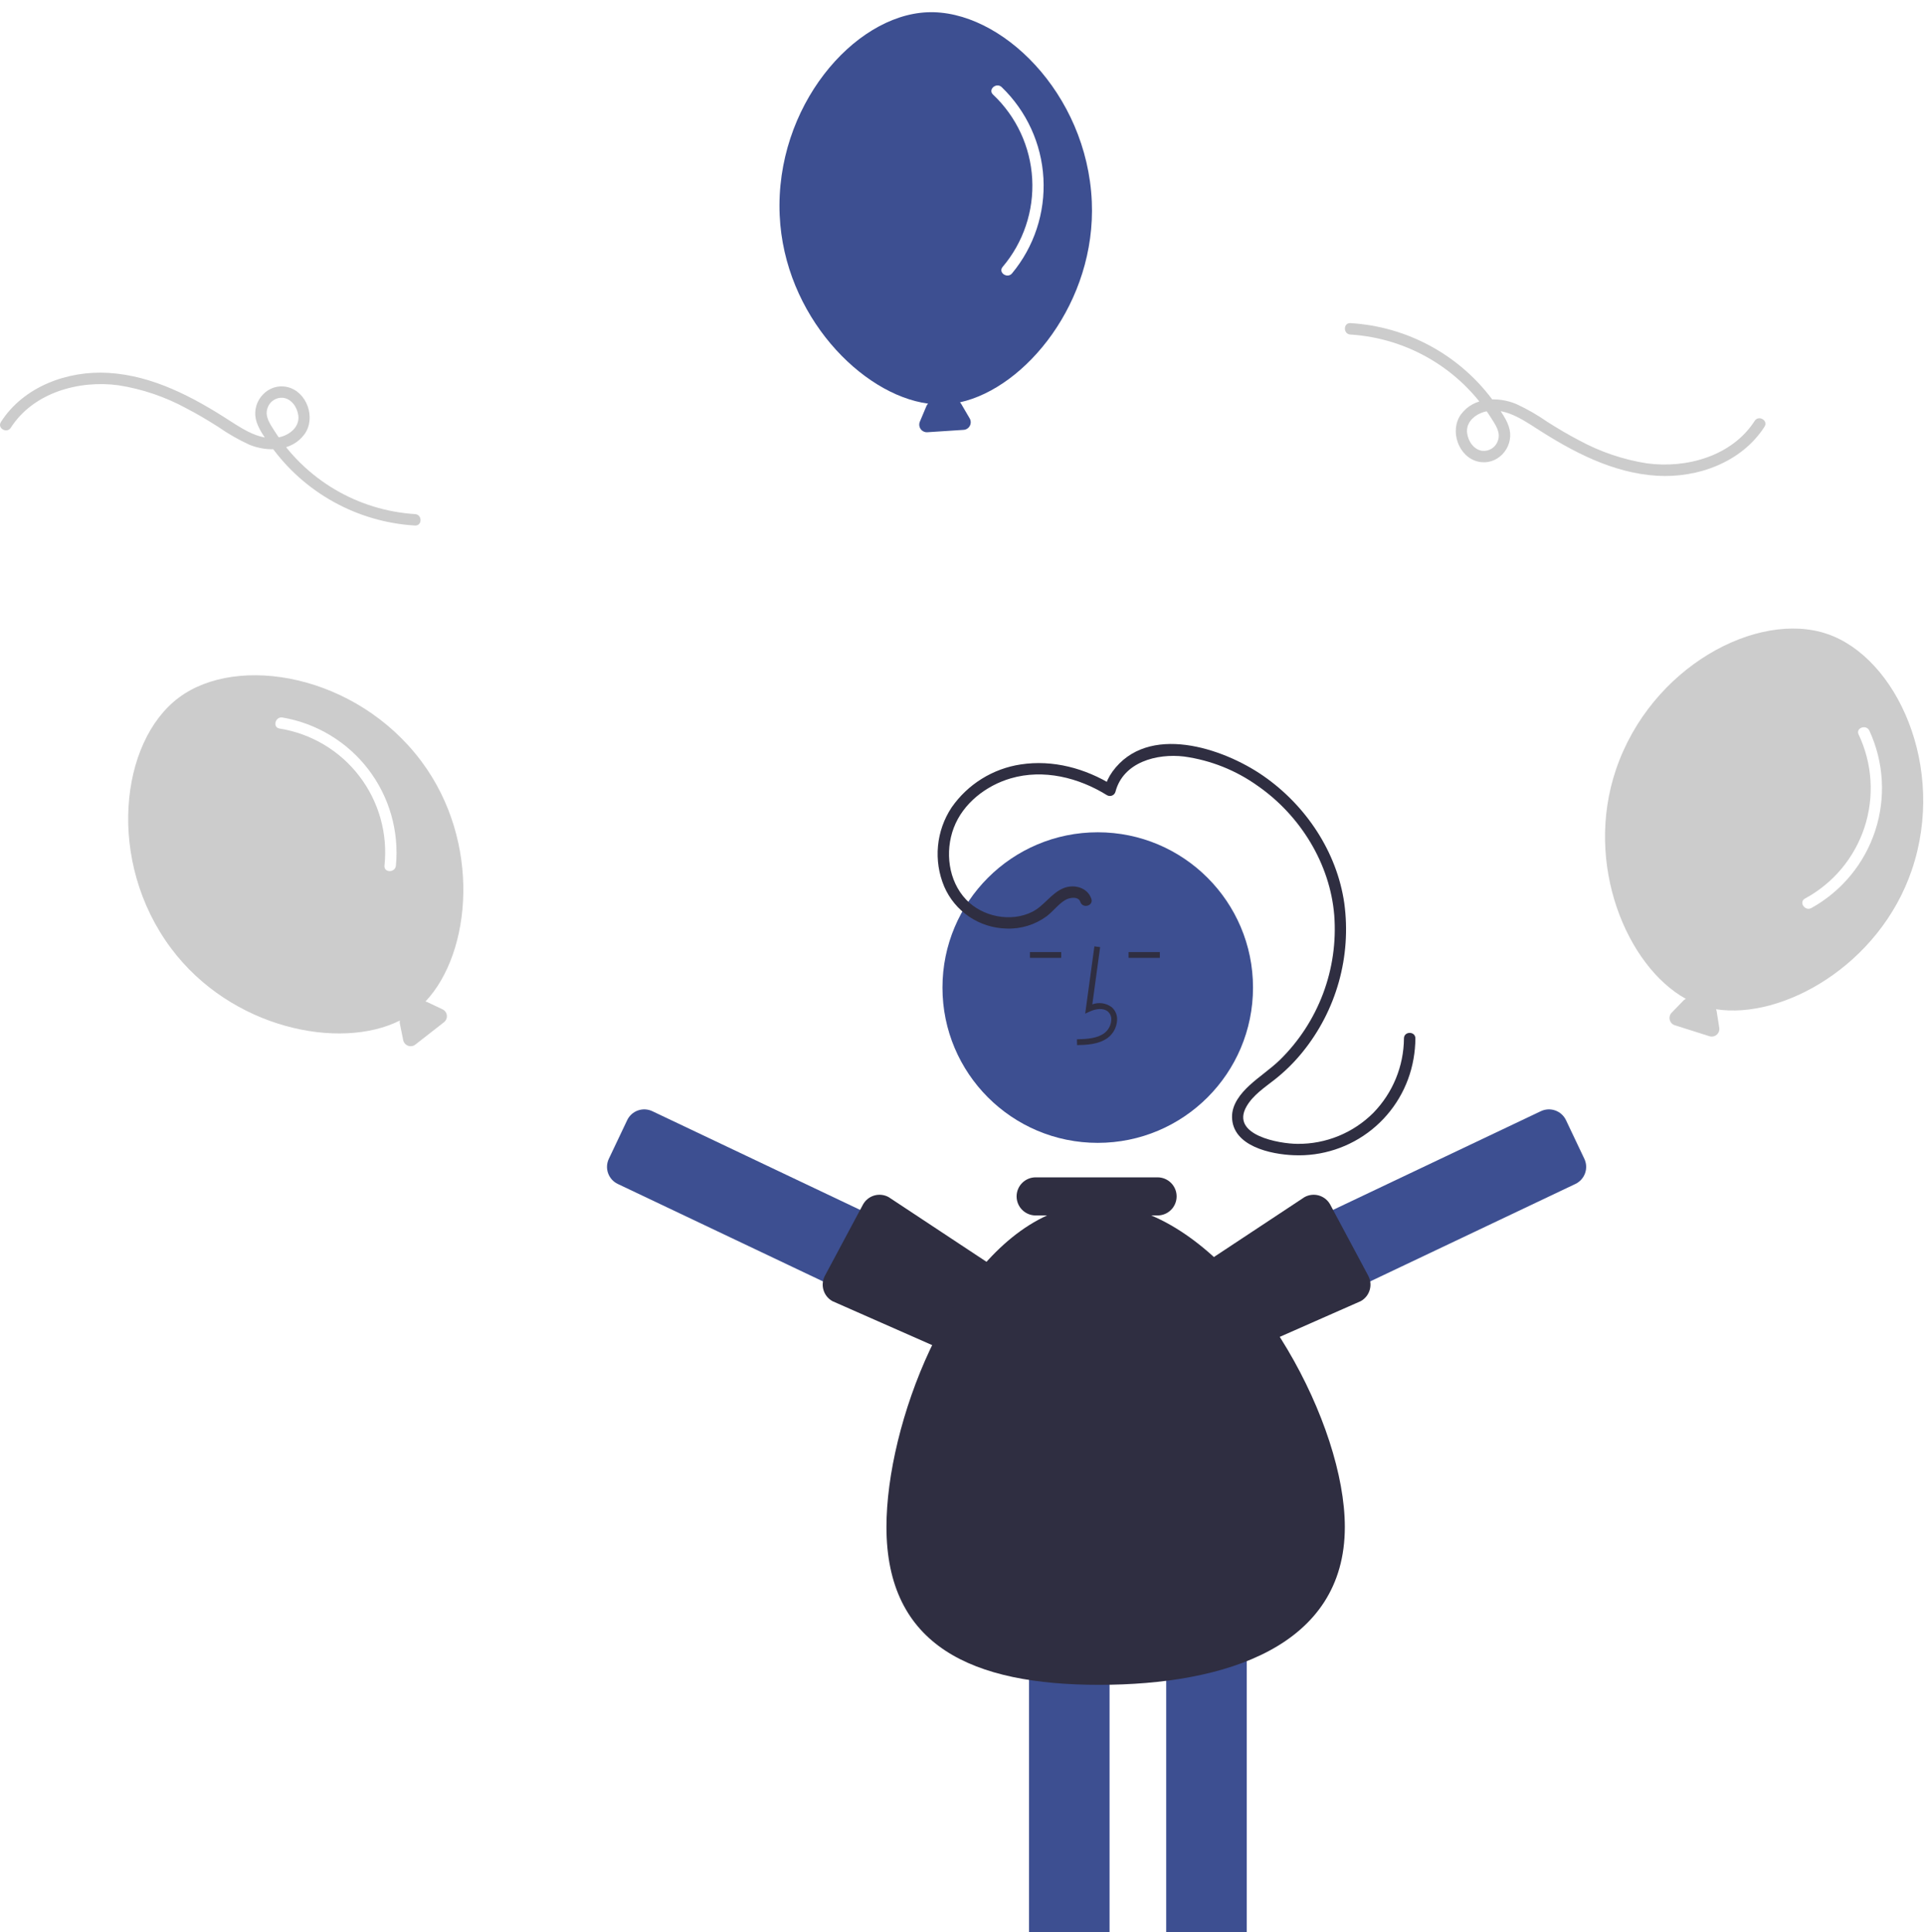 <svg width="494" height="496" viewBox="0 0 494 496" fill="none" xmlns="http://www.w3.org/2000/svg">
<g clip-path="url(#clip0)" filter="url(#filter0_i)">
<path d="M108.192 192.313C91.537 170.024 61.055 164.645 45.907 175.964C30.76 187.283 27.28 218.041 43.935 240.329C59.351 260.96 87.282 266.586 102.666 258.857C102.616 259.098 102.613 259.347 102.657 259.589L103.524 263.877C103.59 264.204 103.739 264.509 103.956 264.762C104.173 265.015 104.451 265.209 104.764 265.325C105.076 265.44 105.414 265.474 105.743 265.423C106.073 265.371 106.384 265.236 106.646 265.031L113.991 259.293C114.254 259.088 114.46 258.819 114.589 258.512C114.719 258.204 114.768 257.869 114.731 257.537C114.695 257.206 114.574 256.889 114.381 256.617C114.188 256.346 113.928 256.128 113.627 255.985L109.676 254.106C109.537 254.043 109.391 253.997 109.241 253.969C121.099 241.433 123.642 212.988 108.192 192.313Z" fill="#CCCCCC"/>
<path d="M71.761 183.898C79.908 185.192 87.247 189.564 92.263 196.113C97.28 202.662 99.591 210.886 98.719 219.089C98.54 220.968 101.476 220.956 101.654 219.089C102.494 210.248 99.96 201.416 94.56 194.364C89.161 187.313 81.295 182.563 72.541 181.068C70.693 180.754 69.9 183.581 71.761 183.898Z" fill="white"/>
<path d="M490.869 220.219C499.831 193.878 487.028 165.696 469.126 159.606C451.224 153.515 423.891 168.04 414.929 194.381C406.633 218.763 417.79 244.98 432.865 253.296C432.637 253.391 432.431 253.529 432.255 253.702L429.21 256.843C428.977 257.082 428.81 257.377 428.724 257.699C428.638 258.021 428.635 258.36 428.717 258.683C428.799 259.007 428.961 259.304 429.19 259.547C429.419 259.789 429.706 259.97 430.024 260.07L438.91 262.882C439.228 262.983 439.566 263.001 439.893 262.934C440.219 262.867 440.524 262.717 440.776 262.5C441.029 262.282 441.222 262.004 441.337 261.691C441.452 261.377 441.485 261.04 441.433 260.711L440.748 256.39C440.721 256.24 440.676 256.094 440.614 255.954C457.66 258.643 482.556 244.653 490.869 220.219Z" fill="#CCCCCC"/>
<path d="M477.206 185.414C480.747 192.865 481.291 201.391 478.728 209.232C476.164 217.073 470.688 223.63 463.43 227.55C461.779 228.465 463.45 230.88 465.09 229.971C472.856 225.663 478.707 218.578 481.469 210.137C484.231 201.696 483.7 192.523 479.981 184.457C479.195 182.756 476.415 183.701 477.206 185.414Z" fill="white"/>
<path d="M280.326 48.599C279.108 20.802 256.943 -0.805 238.052 0.023C219.161 0.85 198.97 24.312 200.187 52.109C201.314 77.839 221.231 98.213 238.297 100.485C238.12 100.657 237.977 100.861 237.877 101.086L236.18 105.118C236.05 105.425 236.002 105.76 236.038 106.092C236.075 106.423 236.196 106.74 236.389 107.012C236.583 107.283 236.843 107.501 237.144 107.644C237.445 107.787 237.778 107.851 238.111 107.829L247.411 107.222C247.744 107.2 248.066 107.093 248.346 106.912C248.626 106.731 248.855 106.482 249.011 106.187C249.168 105.893 249.247 105.563 249.24 105.23C249.233 104.896 249.141 104.57 248.973 104.282L246.765 100.505C246.686 100.375 246.591 100.255 246.483 100.147C263.341 96.462 281.455 74.385 280.326 48.599Z" fill="#3D4F91"/>
<path d="M254.955 21.135C260.96 26.791 264.564 34.537 265.023 42.773C265.483 51.009 262.763 59.108 257.424 65.397C256.218 66.849 258.652 68.492 259.85 67.049C265.521 60.214 268.399 51.488 267.906 42.621C267.414 33.753 263.587 25.399 257.193 19.235C255.843 17.936 253.595 19.826 254.955 21.135Z" fill="white"/>
<path d="M281.852 290.262C303.87 290.262 321.719 272.413 321.719 250.396C321.719 228.378 303.87 210.53 281.852 210.53C259.835 210.53 241.986 228.378 241.986 250.396C241.986 272.413 259.835 290.262 281.852 290.262Z" fill="#3D4F91"/>
<path d="M280.045 503.172H269.051C267.767 503.171 266.536 502.66 265.629 501.753C264.721 500.845 264.21 499.614 264.209 498.33V406.698C264.21 405.415 264.721 404.184 265.629 403.276C266.536 402.369 267.767 401.858 269.051 401.856H280.045C281.329 401.858 282.559 402.369 283.467 403.276C284.375 404.184 284.885 405.415 284.887 406.698V498.33C284.885 499.614 284.375 500.845 283.467 501.752C282.559 502.66 281.329 503.171 280.045 503.172Z" fill="#3D4F91"/>
<path d="M315.262 503.172H304.268C302.984 503.171 301.753 502.66 300.846 501.753C299.938 500.845 299.427 499.614 299.426 498.33V406.698C299.427 405.415 299.938 404.184 300.846 403.276C301.753 402.369 302.984 401.858 304.268 401.856H315.262C316.545 401.858 317.776 402.369 318.684 403.276C319.591 404.184 320.102 405.415 320.104 406.698V498.33C320.102 499.614 319.591 500.845 318.684 501.753C317.776 502.66 316.545 503.171 315.262 503.172Z" fill="#3D4F91"/>
<path d="M252.556 327.888L247.84 337.819C247.288 338.978 246.299 339.871 245.089 340.301C243.88 340.732 242.549 340.665 241.389 340.116L158.616 300.807C157.458 300.255 156.565 299.266 156.134 298.057C155.704 296.848 155.77 295.517 156.32 294.357L161.036 284.426C161.588 283.267 162.577 282.374 163.786 281.944C164.996 281.513 166.327 281.58 167.487 282.129L250.259 321.437C251.418 321.989 252.311 322.978 252.742 324.188C253.172 325.397 253.105 326.728 252.556 327.888Z" fill="#3D4F91"/>
<path d="M265.029 333.211C265.263 334.339 265.083 335.514 264.523 336.52L259.21 346.145C258.588 347.268 257.546 348.098 256.313 348.454C255.079 348.81 253.755 348.663 252.631 348.044L213.734 330.897C212.611 330.275 211.78 329.233 211.424 328C211.068 326.766 211.216 325.442 211.836 324.318L211.836 324.317L221.583 306.083C221.89 305.527 222.304 305.036 222.801 304.639C223.298 304.243 223.868 303.948 224.479 303.771C225.09 303.595 225.73 303.541 226.361 303.612C226.993 303.683 227.605 303.878 228.162 304.185L263.096 327.278C264.228 327.903 264.578 331.595 264.937 332.837C264.973 332.961 265.003 333.086 265.029 333.211Z" fill="#2F2E41"/>
<path d="M312.853 321.437L395.626 282.129C396.786 281.58 398.116 281.513 399.326 281.944C400.535 282.374 401.524 283.267 402.076 284.426L406.792 294.357C407.342 295.517 407.408 296.848 406.978 298.057C406.547 299.266 405.655 300.255 404.496 300.807L321.723 340.116C320.563 340.665 319.232 340.732 318.023 340.301C316.814 339.871 315.824 338.978 315.272 337.819L310.556 327.888C310.007 326.728 309.94 325.397 310.371 324.188C310.801 322.978 311.694 321.989 312.853 321.437Z" fill="#3D4F91"/>
<path d="M298.176 332.837C298.535 331.595 298.885 327.903 300.018 327.278L334.952 304.185C335.508 303.878 336.12 303.683 336.752 303.612C337.384 303.541 338.023 303.595 338.634 303.771C339.245 303.948 339.815 304.243 340.312 304.639C340.809 305.036 341.223 305.527 341.53 306.083L351.277 324.317L351.277 324.318C351.897 325.442 352.045 326.766 351.689 328C351.333 329.233 350.503 330.275 349.38 330.897L310.483 348.044C309.358 348.663 308.034 348.81 306.8 348.454C305.567 348.098 304.525 347.268 303.903 346.145L298.59 336.52C298.03 335.514 297.851 334.339 298.084 333.211C298.11 333.086 298.14 332.961 298.176 332.837Z" fill="#2F2E41"/>
<path d="M276.547 265.172L276.506 263.682C279.277 263.605 281.721 263.431 283.557 262.089C284.077 261.688 284.505 261.178 284.811 260.596C285.117 260.014 285.295 259.373 285.331 258.716C285.363 258.315 285.302 257.912 285.153 257.538C285.004 257.164 284.771 256.829 284.472 256.56C283.253 255.531 281.292 255.864 279.863 256.519L278.63 257.085L280.994 239.81L282.47 240.013L280.459 254.707C281.282 254.401 282.169 254.307 283.037 254.432C283.906 254.557 284.73 254.897 285.434 255.423C285.907 255.836 286.278 256.353 286.519 256.933C286.759 257.514 286.862 258.142 286.82 258.769C286.776 259.651 286.54 260.513 286.128 261.295C285.717 262.076 285.139 262.758 284.436 263.293C282.077 265.017 279.011 265.103 276.547 265.172Z" fill="#2F2E41"/>
<path d="M297.793 241.28H289.77V242.769H297.793V241.28Z" fill="#2F2E41"/>
<path d="M272.469 241.28H264.445V242.769H272.469V241.28Z" fill="#2F2E41"/>
<path d="M295.6 308.895H297.207C297.85 308.896 298.487 308.77 299.081 308.524C299.675 308.279 300.215 307.919 300.67 307.465C301.125 307.01 301.486 306.471 301.732 305.877C301.978 305.283 302.105 304.647 302.105 304.004C302.105 303.361 301.978 302.724 301.732 302.131C301.486 301.537 301.125 300.997 300.67 300.543C300.215 300.089 299.675 299.729 299.081 299.483C298.487 299.238 297.85 299.112 297.207 299.113H265.904C264.608 299.114 263.365 299.63 262.449 300.547C261.533 301.465 261.019 302.708 261.019 304.004C261.019 305.3 261.533 306.543 262.449 307.46C263.365 308.377 264.608 308.893 265.904 308.895H268.844C243.722 320.325 227.602 362.546 227.602 388.857C227.602 419.507 249.723 429.394 282.223 429.394C314.723 429.394 345.295 419.507 345.295 388.857C345.294 362.546 322.588 320.325 295.6 308.895Z" fill="#2F2E41"/>
<path d="M280.215 227.628C279.244 224.676 275.74 223.77 273.043 224.884C269.88 226.19 268.087 229.424 265.033 230.954C259.539 233.704 252.251 232.227 248.062 227.818C243.482 222.997 242.58 215.474 244.885 209.387C247.269 203.092 253.182 198.536 259.514 196.686C267.928 194.227 276.955 196.483 284.242 201.019C284.437 201.13 284.654 201.195 284.878 201.21C285.101 201.224 285.325 201.188 285.533 201.104C285.74 201.019 285.926 200.889 286.076 200.722C286.225 200.556 286.336 200.357 286.398 200.142C288.401 192.486 297.046 190.257 303.992 191.078C310.848 192.023 317.371 194.625 322.993 198.661C333.852 206.237 341.508 218.578 342.58 231.863C343.095 238.697 342.111 245.56 339.696 251.973C337.28 258.386 333.493 264.193 328.598 268.989C326.149 271.351 323.297 273.209 320.801 275.511C318.528 277.608 316.287 280.367 316.332 283.631C316.436 291.136 326.313 293.206 332.158 293.431C339.413 293.756 346.538 291.426 352.201 286.879C357.864 282.331 361.677 275.877 362.927 268.722C363.238 266.981 363.4 265.216 363.409 263.446C363.418 261.558 360.483 261.555 360.474 263.446C360.419 270.579 357.613 277.415 352.64 282.528C350.084 285.092 347.041 287.12 343.691 288.492C340.341 289.864 336.75 290.553 333.129 290.518C328.463 290.495 315.821 288.283 320.058 280.902C321.715 278.016 324.688 276.051 327.25 274.042C329.916 271.948 332.336 269.558 334.465 266.92C338.753 261.625 341.914 255.509 343.753 248.949C345.592 242.388 346.071 235.521 345.16 228.769C343.269 215.535 335.245 203.578 324.329 196.026C313.937 188.836 294.727 182.478 285.644 194.934C284.682 196.268 283.977 197.769 283.568 199.362L285.723 198.485C278.702 194.115 270.333 191.848 262.081 193.112C258.529 193.648 255.124 194.902 252.074 196.799C249.023 198.695 246.392 201.194 244.34 204.142C242.374 207.108 241.17 210.513 240.836 214.055C240.502 217.598 241.048 221.168 242.426 224.449C243.775 227.591 246 230.28 248.834 232.194C251.669 234.108 254.994 235.167 258.414 235.244C262.117 235.393 265.76 234.278 268.745 232.082C270.417 230.807 271.701 229.003 273.511 227.917C274.547 227.296 276.876 226.859 277.386 228.408C277.973 230.194 280.808 229.429 280.215 227.628V227.628Z" fill="#2F2E41"/>
<path d="M346.729 82.753C354.01 83.212 361.08 85.39 367.357 89.108C373.635 92.827 378.942 97.98 382.843 104.146C383.937 105.894 385.364 107.814 384.607 109.966C384.343 110.791 383.808 111.502 383.088 111.983C382.367 112.464 381.505 112.686 380.642 112.614C378.411 112.342 376.971 110.159 376.696 108.067C376.384 105.695 378.058 103.832 380.125 102.95C385.175 100.796 390.27 104.125 394.384 106.782C403.758 112.837 414.068 118.312 425.427 119.002C435.936 119.64 447.205 115.52 453.051 106.406C454.073 104.812 451.534 103.339 450.517 104.925C444.719 113.963 433 117.21 422.81 115.813C416.738 114.854 410.874 112.864 405.474 109.927C402.673 108.473 399.957 106.862 397.295 105.168C394.763 103.401 392.078 101.862 389.273 100.57C384.596 98.648 378.404 98.798 375.137 103.222C372.088 107.349 374.444 114.22 379.542 115.381C384.374 116.48 388.607 111.936 387.612 107.185C387.103 104.755 385.273 102.376 383.857 100.39C379.601 94.402 374.055 89.446 367.63 85.886C361.204 82.326 354.062 80.252 346.728 79.819C344.841 79.725 344.846 82.66 346.728 82.753L346.729 82.753Z" fill="#CCCCCC"/>
<path d="M106.56 128.846C99.278 128.388 92.209 126.21 85.931 122.491C79.654 118.773 74.347 113.62 70.445 107.454C69.352 105.706 67.925 103.785 68.682 101.634C68.945 100.809 69.481 100.098 70.201 99.617C70.921 99.136 71.784 98.913 72.647 98.986C74.878 99.258 76.318 101.441 76.593 103.532C76.905 105.905 75.231 107.768 73.164 108.65C68.114 110.804 63.018 107.475 58.904 104.817C49.531 98.763 39.221 93.288 27.862 92.598C17.353 91.959 6.084 96.08 0.238 105.193C-0.784 106.788 1.755 108.261 2.772 106.675C8.569 97.636 20.289 94.39 30.479 95.787C36.551 96.745 42.414 98.736 47.815 101.673C50.616 103.127 53.332 104.738 55.994 106.432C58.526 108.199 61.211 109.738 64.015 111.03C68.693 112.952 74.885 112.801 78.152 108.378C81.2 104.25 78.845 97.379 73.746 96.219C68.915 95.12 64.682 99.664 65.677 104.415C66.185 106.845 68.015 109.223 69.432 111.21C73.688 117.197 79.233 122.154 85.659 125.714C92.085 129.274 99.227 131.347 106.56 131.781C108.448 131.874 108.443 128.94 106.56 128.846L106.56 128.846Z" fill="#CCCCCC"/>
</g>
<defs>
<filter id="filter0_i" x="0" y="0" width="493.805" height="507.146" filterUnits="userSpaceOnUse" color-interpolation-filters="sRGB">
<feFlood flood-opacity="0" result="BackgroundImageFix"/>
<feBlend mode="normal" in="SourceGraphic" in2="BackgroundImageFix" result="shape"/>
<feColorMatrix in="SourceAlpha" type="matrix" values="0 0 0 0 0 0 0 0 0 0 0 0 0 0 0 0 0 0 127 0" result="hardAlpha"/>
<feOffset dy="3.131"/>
<feGaussianBlur stdDeviation="1.565"/>
<feComposite in2="hardAlpha" operator="arithmetic" k2="-1" k3="1"/>
<feColorMatrix type="matrix" values="0 0 0 0 0 0 0 0 0 0 0 0 0 0 0 0 0 0 0.25 0"/>
<feBlend mode="normal" in2="shape" result="effect1_innerShadow"/>
</filter>
<clipPath id="clip0">
<rect width="493.805" height="504.015" fill="white"/>
</clipPath>
</defs>
</svg>
